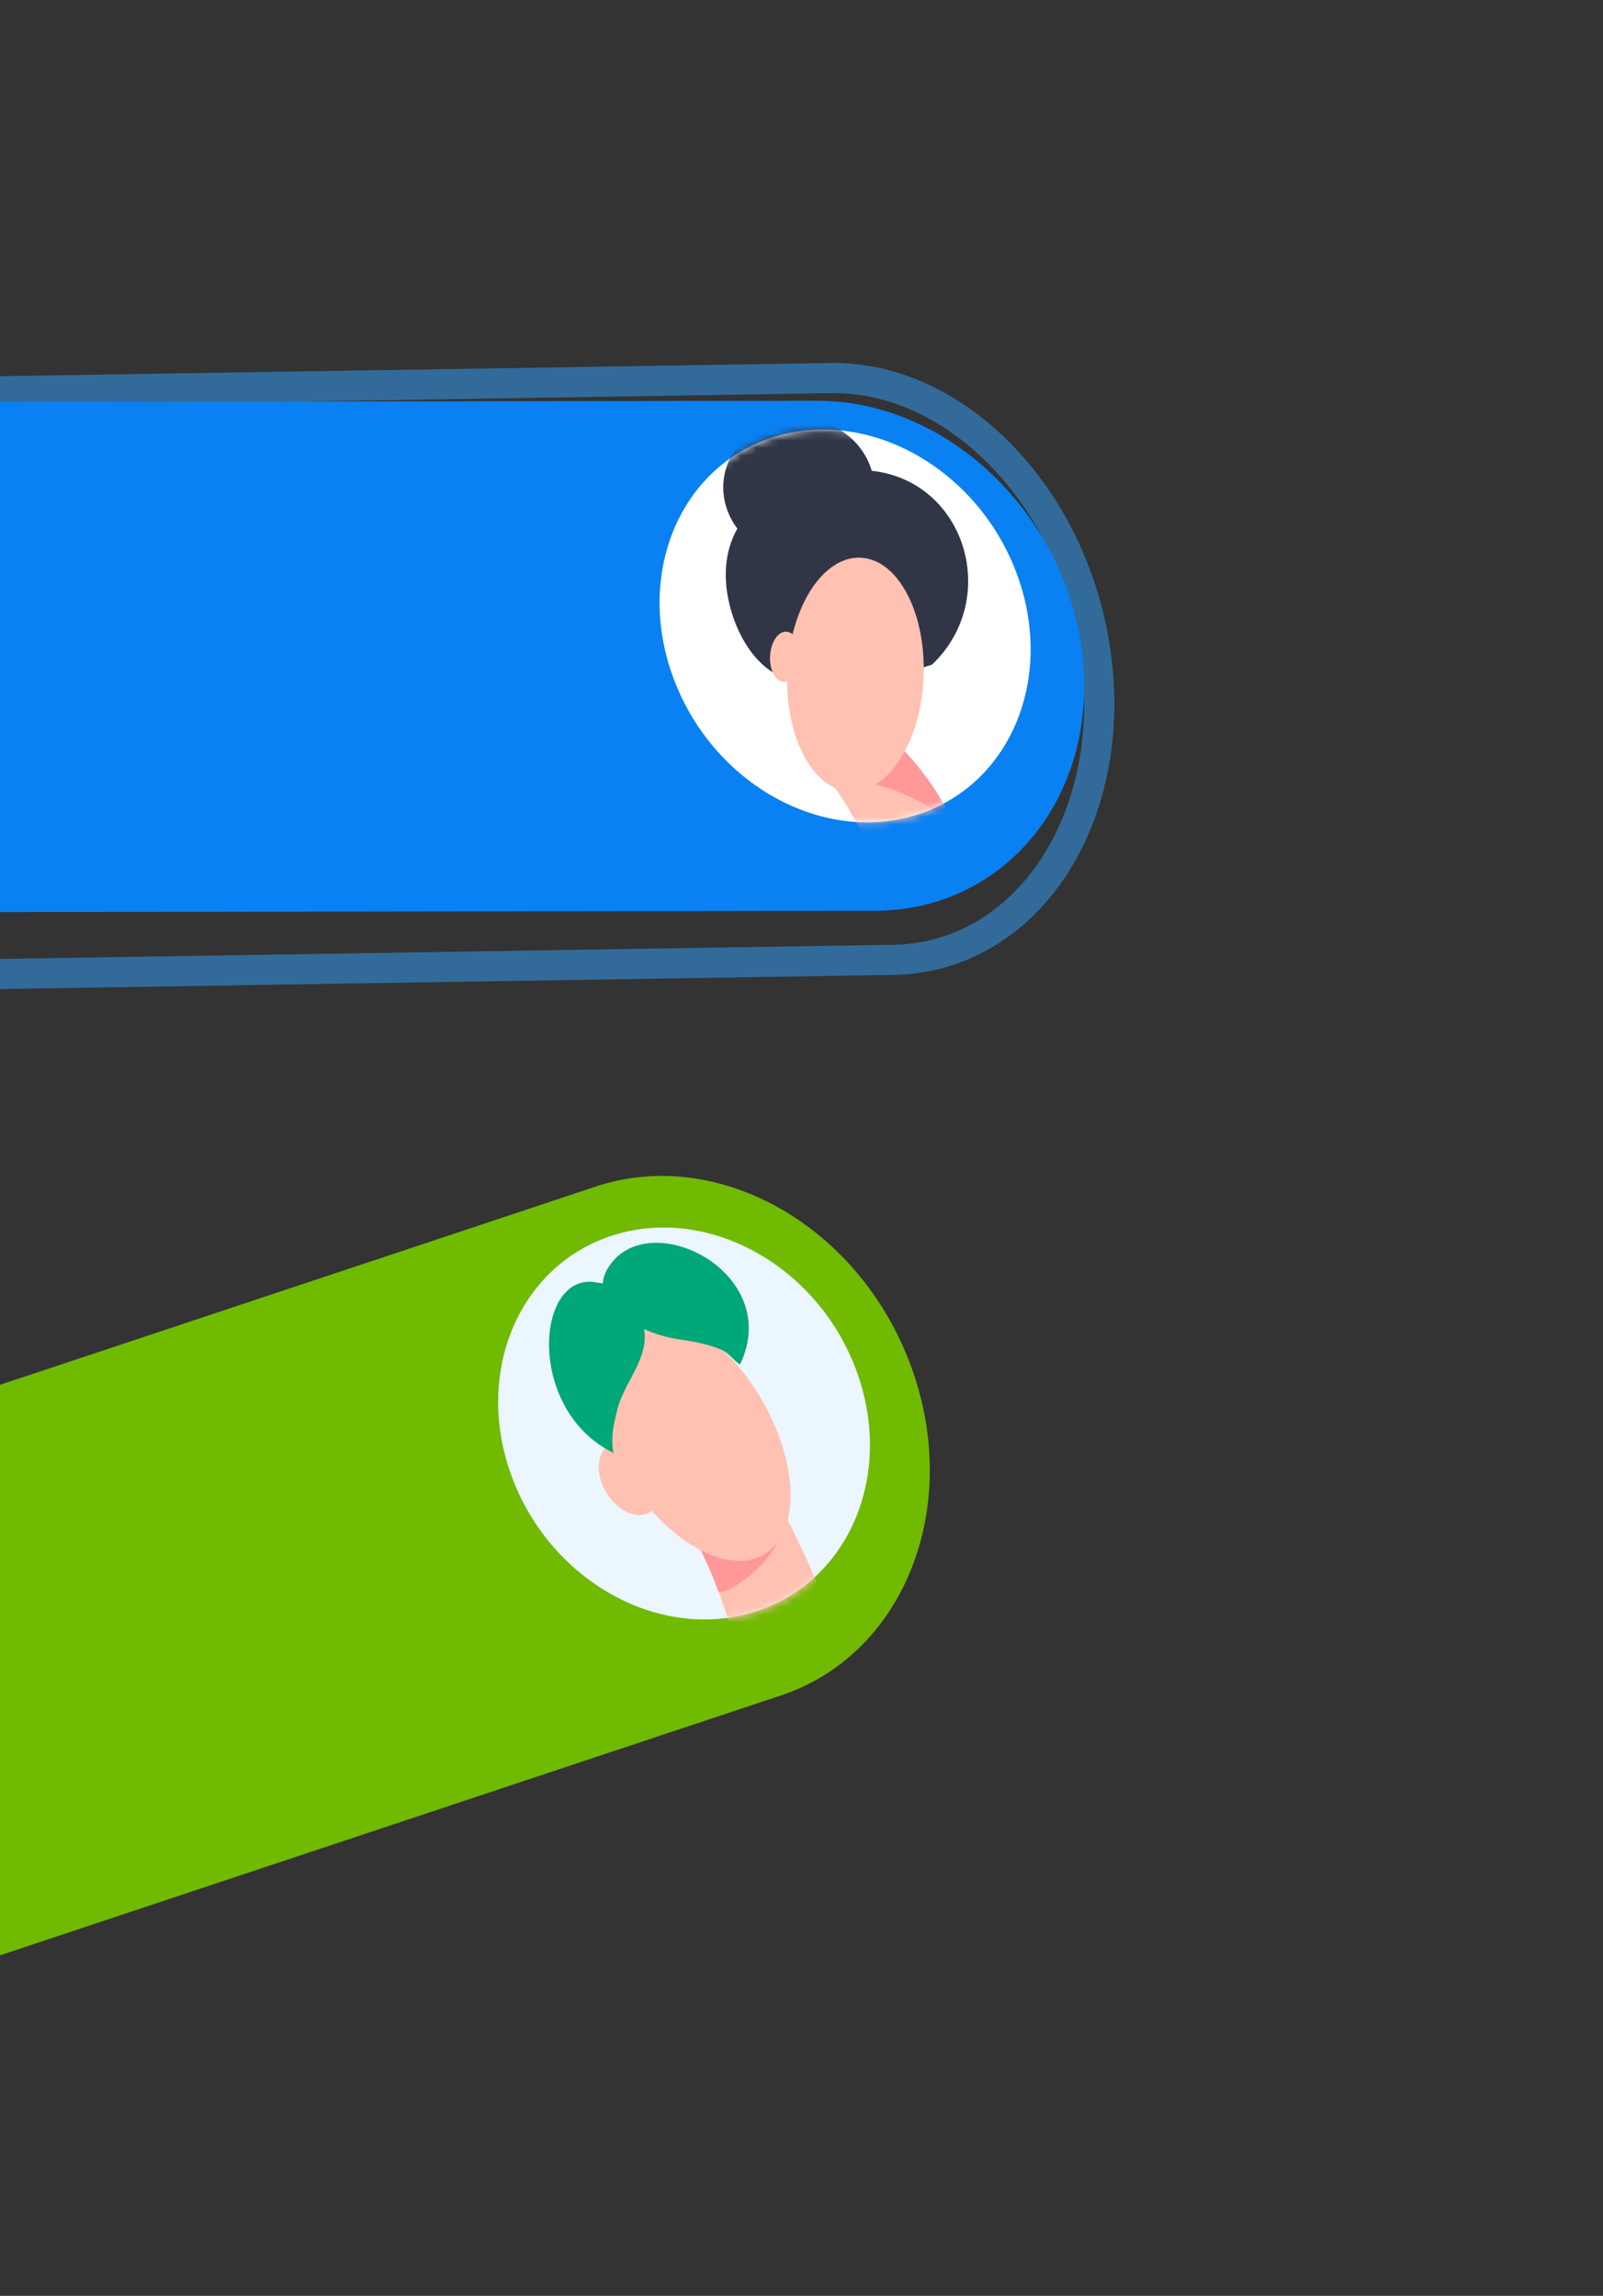 <svg width="213" height="305" viewBox="0 0 213 305" fill="none" xmlns="http://www.w3.org/2000/svg">
<rect x="0" y="0" width="213" height="305" fill="#333333" stroke="none"/>
<path fill-rule="evenodd" clip-rule="evenodd" d="M-62.244 91.668C-64.536 70.326 -52.403 52.803 -35.143 52.53C4.126 51.908 71.119 50.847 110.387 50.226C127.647 49.952 143.497 67.032 145.789 88.374C148.081 109.716 135.948 127.239 118.688 127.512C79.419 128.134 12.427 129.195 -26.842 129.816C-44.102 130.09 -59.952 113.01 -62.244 91.668Z" stroke="#33A4FF" stroke-opacity="0.5" stroke-width="4"/>
<path fill-rule="evenodd" clip-rule="evenodd" d="M-65.328 87.378C-67.43 68.668 -55.066 53.479 -37.714 53.454C1.768 53.397 69.123 53.299 108.603 53.242C125.956 53.217 141.728 68.364 143.829 87.075C143.829 87.075 143.829 87.075 143.829 87.076C145.931 105.786 133.567 120.974 116.214 120.999C76.734 121.057 9.379 121.154 -30.102 121.212C-47.455 121.237 -63.226 106.089 -65.328 87.378Z" fill="#0981F3"/>
<path d="M121.906 108.213C109.372 112.214 94.909 104.238 89.601 90.399C84.293 76.559 90.151 62.096 102.685 58.095C115.219 54.094 129.682 62.069 134.99 75.909C140.298 89.749 134.44 104.212 121.906 108.213Z" fill="white"/>
<mask id="mask0_875_110698" style="mask-type:alpha" maskUnits="userSpaceOnUse" x="87" y="57" width="50" height="53">
<path d="M121.935 108.239C109.416 112.226 94.953 104.227 89.629 90.373C84.306 76.519 90.138 62.056 102.657 58.069C115.175 54.082 129.639 62.081 134.962 75.935C140.286 89.789 134.453 104.252 121.935 108.239Z" fill="white"/>
</mask>
<g mask="url(#mask0_875_110698)">
<path fill-rule="evenodd" clip-rule="evenodd" d="M118.038 97.749C118.038 97.749 125.233 104.315 126.894 111.054C129.512 121.674 116.376 118.125 115.952 114.56C116.703 114.714 112.186 105.279 109.236 102.679C106.817 100.548 118.038 97.749 118.038 97.749Z" fill="#FFC1B1"/>
<path fill-rule="evenodd" clip-rule="evenodd" d="M126.837 110.095C124.726 103.696 118.216 97.758 118.216 97.758C118.216 97.758 116.637 98.152 114.786 98.757L111.735 103.802C116.564 103.473 122.714 106.056 126.011 109.206C126.29 109.473 126.563 109.778 126.837 110.095Z" fill="#FF9898"/>
<path d="M109.527 73.731C104.306 75.406 98.558 72.8 96.69 67.912C94.822 63.024 97.54 57.704 102.761 56.029C107.983 54.355 113.73 56.96 115.598 61.848C117.467 66.737 114.748 72.057 109.527 73.731Z" fill="#313647"/>
<path fill-rule="evenodd" clip-rule="evenodd" d="M123.854 88.288C133.659 78.951 127.597 61.718 113.128 62.468C105.603 62.857 96.086 66.859 96.447 76.914C96.629 81.939 99.635 89.273 105.439 90.42C107.414 90.811 118.841 91.76 119.82 89.582L123.854 88.288Z" fill="#313647"/>
<path fill-rule="evenodd" clip-rule="evenodd" d="M104.499 83.915C103.394 83.85 102.418 85.294 102.322 87.136C102.225 88.977 103.045 90.525 104.15 90.589C105.256 90.653 106.232 89.21 106.328 87.368C106.424 85.526 105.605 83.978 104.499 83.915Z" fill="#FFC1B1"/>
<path fill-rule="evenodd" clip-rule="evenodd" d="M114.404 74.091C109.413 73.823 105.031 80.567 104.626 89.142C104.219 97.717 107.942 104.895 112.933 105.163C117.924 105.431 122.306 98.687 122.712 90.112C123.117 81.538 119.395 74.359 114.404 74.091Z" fill="#FFC1B1"/>
</g>
<path fill-rule="evenodd" clip-rule="evenodd" d="M-147.643 270.986C-154.446 252.32 -146.7 232.776 -130.341 227.334C-78.647 210.134 27.449 174.835 79.141 157.636C95.5 152.193 114.277 162.912 121.08 181.577C127.883 200.243 120.137 219.787 103.778 225.23C52.085 242.428 -54.011 277.728 -105.704 294.927C-122.063 300.37 -140.84 289.651 -147.643 270.986Z" fill="#70BA02"/>
<path d="M100.413 214.08C87.829 218.128 73.365 210.229 68.107 196.437C62.85 182.645 68.79 168.182 81.374 164.133C93.959 160.085 108.423 167.984 113.68 181.776C118.937 195.568 112.998 210.031 100.413 214.08Z" fill="#EBF6FF"/>
<mask id="mask1_875_110698" style="mask-type:alpha" maskUnits="userSpaceOnUse" x="66" y="163" width="50" height="53">
<path d="M100.519 214.182C87.993 218.174 73.529 210.184 68.214 196.335C62.898 182.486 68.743 168.023 81.269 164.031C93.795 160.039 108.259 168.029 113.574 181.878C118.89 195.727 113.045 210.19 100.519 214.182Z" fill="white"/>
</mask>
<g mask="url(#mask1_875_110698)">
<path fill-rule="evenodd" clip-rule="evenodd" d="M102.94 198.726C105.091 202.206 111.303 215.749 110.541 216.342C109.724 216.979 97.693 221.271 97.891 220.405C98.298 218.621 93.852 205.678 91.084 202.534C90.076 201.39 90.525 194.149 92.536 193.246" fill="#FFC1B1"/>
<path fill-rule="evenodd" clip-rule="evenodd" d="M103.933 200.25C103.634 199.698 103.365 199.228 103.141 198.866L92.594 193.331C90.555 194.244 90.102 201.561 91.124 202.718C92.419 204.184 94.078 207.759 95.447 211.361C95.878 212.496 105.667 206.38 103.933 200.25Z" fill="#FF9898"/>
<path fill-rule="evenodd" clip-rule="evenodd" d="M82.61 175.077C77.717 177.994 77.989 187.401 83.215 196.069C88.441 204.738 96.656 209.408 101.548 206.491C106.44 203.573 106.169 194.167 100.943 185.498C95.717 176.83 87.502 172.16 82.61 175.077Z" fill="#FFC1B1"/>
<path fill-rule="evenodd" clip-rule="evenodd" d="M80.942 192.002C79.253 193.008 79.087 195.821 80.57 198.28C82.054 200.738 84.63 201.917 86.319 200.911C88.007 199.905 88.174 197.092 86.69 194.633C85.206 192.176 82.63 190.996 80.942 192.002Z" fill="#FFC1B1"/>
<path fill-rule="evenodd" clip-rule="evenodd" d="M79.478 170.411C71.138 168.516 69.749 187.281 81.508 193.008C81.111 190.973 81.571 188.992 82.075 187.077C83.206 182.779 87.887 178.911 84.419 173.845C83.939 173.144 83.356 172.516 82.717 171.975C81.88 171.265 80.875 170.773 79.881 170.45L79.478 170.411Z" fill="#00A777"/>
<path fill-rule="evenodd" clip-rule="evenodd" d="M80.919 168.24C77.452 173.492 85.666 177.247 89.963 177.887C91.947 178.182 94.041 178.509 95.957 179.358C96.912 179.782 97.439 180.712 98.321 181.282C104.205 169.137 86.329 160.042 80.919 168.24Z" fill="#00A777"/>
</g>
</svg>
